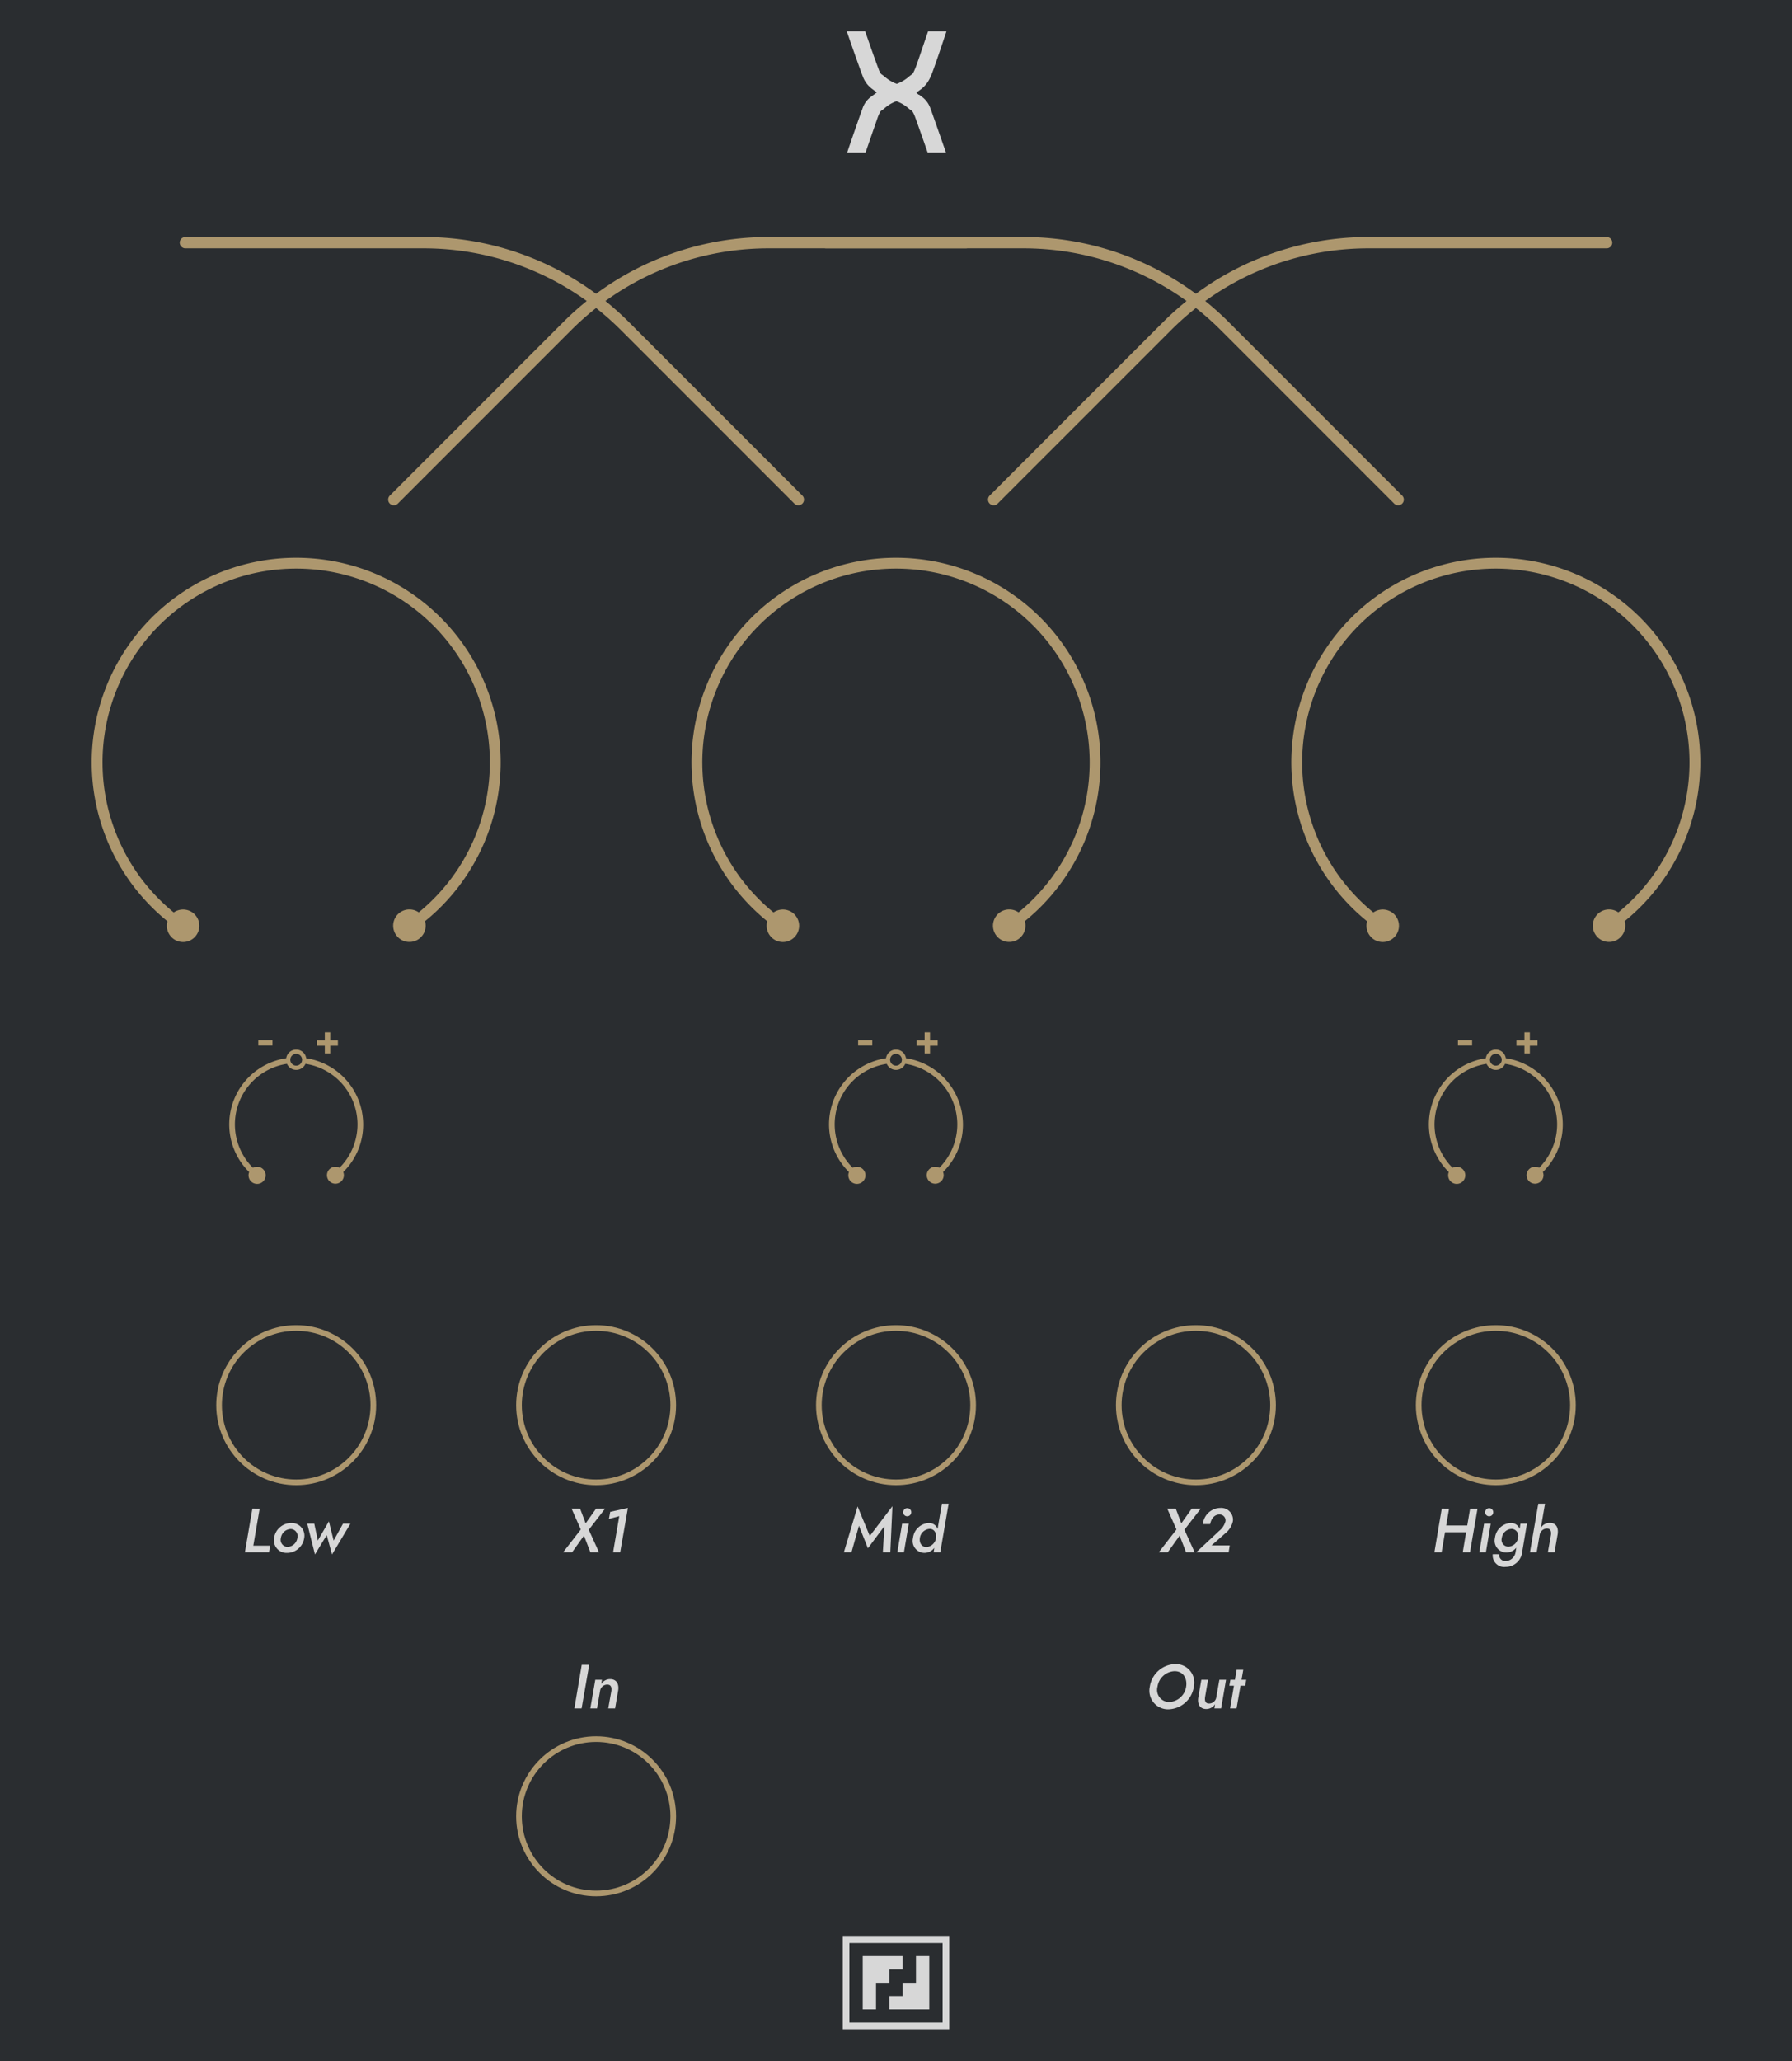 <svg xmlns="http://www.w3.org/2000/svg" width="111.76mm" height="128.5mm" viewBox="0 0 316.8 364.252">
  <title>master9</title>
  <g id="e7a59bb2-c51c-4407-83c7-f621c477c166" data-name="Chi">
    <rect id="56646005-6e32-4ff7-b606-58dd798c3dc5" data-name="BG" width="316.8" height="364.252" style="fill: #2a2d30"/>
    <g id="a49697c3-52b4-4480-901c-d43ba5c9d5e5" data-name="Logo">
      <g>
        <polygon points="154.869 345.662 152.515 345.662 152.515 348.016 152.515 350.37 152.515 352.724 152.515 355.078 154.869 355.078 154.869 352.724 154.869 350.37 157.223 350.37 157.223 348.016 159.577 348.016 159.577 345.662 157.223 345.662 154.869 345.662" style="fill: #d7d7d7"/>
        <polygon points="157.223 355.078 159.577 355.078 161.931 355.078 164.285 355.078 164.285 352.724 164.285 350.37 164.285 348.016 164.285 345.662 161.931 345.662 161.931 348.016 161.931 350.37 159.577 350.37 159.577 352.724 157.223 352.724 157.223 355.078" style="fill: #d7d7d7"/>
        <polygon points="166.639 342.085 150.161 342.085 150.161 343.353 166.639 343.353 166.639 357.406 150.161 357.406 150.161 342.085 148.983 342.085 148.983 358.583 150.161 358.583 167.817 358.583 167.817 357.406 167.817 342.085 166.639 342.085" style="fill: #d7d7d7"/>
      </g>
    </g>
    <path d="M152.949,5.528c.947,2.786,2.188,6.213,2.354,6.631l.027.07a2.832,2.832,0,0,0,.433.85c.153.098.334.236.571.418A6.751,6.751,0,0,0,158.534,14.82a6.741,6.741,0,0,0,2.201-1.323c.237-.182.418-.32.571-.418a4.151,4.151,0,0,0,.433-.85l.027-.056c.209-.418,1.352-3.873,2.312-6.646h3.246c-.613,1.839-2.396,7.188-2.73,7.843l-.028.056a5.504,5.504,0,0,1-1.602,2.229l-.376.278-.585.432c.557.558.362.266.543.404l.362.278a4.258,4.258,0,0,1,1.616,2.229l.027.069c.265.655,2.021,5.754,2.689,7.606h-3.246c-.947-2.73-2.118-6.004-2.271-6.422l-.027-.056a5.032,5.032,0,0,0-.432-.85,6.249,6.249,0,0,1-.586-.418,6.733,6.733,0,0,0-2.201-1.324,6.467,6.467,0,0,0-2.187,1.324,6.385,6.385,0,0,1-.585.418,4.94,4.94,0,0,0-.433.85l-.027.056c-.153.418-1.282,3.691-2.229,6.422h-3.246c.669-1.992,2.396-6.965,2.647-7.606l.027-.069a4.236,4.236,0,0,1,1.603-2.229c.069-.041.223-.167.376-.278l.585-.432c-.181-.153-.362-.251-.529-.404l-.376-.278a4.789,4.789,0,0,1-1.603-2.229l-.027-.069c-.278-.683-2.159-6.004-2.772-7.829Z" style="fill: #d7d7d7"/>
    <g id="8ff97aab-db98-45d5-aee9-510eed37535c" data-name="Text">
      <g>
        <path d="M104.163,294.187l-1.342,7.701H101.545l1.298-7.701Z" style="fill: #d7d7d7"/>
        <path d="M107.375,297.685a1.284,1.284,0,0,0-1.287,1.09l-.539,3.113h-1.188l.88-5.061h1.178l-.121.748a1.833,1.833,0,0,1,1.562-.858c1.154,0,1.584.88,1.43,1.958l-.55,3.213h-1.21l.55-3.081C108.157,298.214,108.035,297.685,107.375,297.685Z" style="fill: #d7d7d7"/>
      </g>
      <g>
        <path d="M207.803,294.055a3.269,3.269,0,0,1,3.256,3.982,4.684,4.684,0,0,1-4.532,4.016,3.296,3.296,0,0,1-3.257-4.016A4.681,4.681,0,0,1,207.803,294.055Zm-1.145,6.711a3.176,3.176,0,0,0,3.036-2.729c.22-1.408-.483-2.718-2.024-2.729a3.176,3.176,0,0,0-3.036,2.729A2.139,2.139,0,0,0,206.658,300.766Z" style="fill: #d7d7d7"/>
        <path d="M213.72,301.03a1.285,1.285,0,0,0,1.298-1.078l.55-3.124h1.178l-.869,5.061h-1.188l.121-.748a1.848,1.848,0,0,1-1.562.857c-1.144,0-1.573-.891-1.419-1.958l.55-3.212h1.188l-.528,3.08C212.96,300.502,213.081,301.03,213.72,301.03Z" style="fill: #d7d7d7"/>
        <path d="M218.319,296.828l.297-1.761h1.177l-.308,1.761h.836l-.188,1.045h-.825l-.704,4.016h-1.144l.682-4.016h-.813l.187-1.045Z" style="fill: #d7d7d7"/>
      </g>
      <g>
        <path d="M106.969,266.597l-2.883,3.719,1.805,3.982h-1.519l-1.133-2.938-2.102,2.938H99.554l3.124-4.025-1.628-3.676h1.507l.98,2.586,1.837-2.586Z" style="fill: #d7d7d7"/>
        <path d="M107.88,267.159l3.125-.692-1.364,7.832H108.387l1.089-6.381-1.826.484Z" style="fill: #d7d7d7"/>
      </g>
      <g>
        <path d="M150.53,274.299h-1.343l2.421-8.097,2.156,5.215,4.004-5.259-.374,8.141h-1.32l.286-4.632-2.926,3.928-1.585-3.982Z" style="fill: #d7d7d7"/>
        <path d="M160.66,269.238l-.858,5.061h-1.166l.848-5.061Zm-.242-2.729a.716.716,0,1,1-.748.715A.722.722,0,0,1,160.418,266.509Z" style="fill: #d7d7d7"/>
        <path d="M164.225,269.128a1.584,1.584,0,0,1,1.529,1.046l.759-4.456h1.188l-1.475,8.581h-1.177l.132-.781a2.229,2.229,0,0,1-1.771.892,2.112,2.112,0,0,1-2.002-2.641A2.955,2.955,0,0,1,164.225,269.128Zm-.44,4.247a1.863,1.863,0,0,0,1.694-1.606c.11-.847-.308-1.584-1.078-1.606a1.864,1.864,0,0,0-1.782,1.606C162.487,272.627,162.926,273.375,163.784,273.375Z" style="fill: #d7d7d7"/>
      </g>
      <g>
        <path d="M212.274,266.597l-2.883,3.719,1.805,3.982H209.677l-1.133-2.938-2.102,2.938h-1.584l3.124-4.025-1.628-3.676h1.507l.979,2.586,1.837-2.586Z" style="fill: #d7d7d7"/>
        <path d="M215.495,270.548a3.234,3.234,0,0,0,1.145-1.706,1.027,1.027,0,0,0-1.057-1.209c-.924-.022-1.474.791-1.65,1.693h-1.275a3.131,3.131,0,0,1,3.059-2.859,2.083,2.083,0,0,1,2.244,2.31,3.706,3.706,0,0,1-1.343,2.167l-2.442,2.146h3.224l-.187,1.209h-5.732Z" style="fill: #d7d7d7"/>
      </g>
      <g>
        <path d="M256.173,266.598l-.506,2.971H259.386l.506-2.971h1.31l-1.331,7.701H258.594l.594-3.542h-3.729l-.604,3.542h-1.276l1.298-7.701Z" style="fill: #d7d7d7"/>
        <path d="M263.543,269.239l-.858,5.061h-1.166l.848-5.061Zm-.242-2.729a.716.716,0,1,1-.748.715A.722.722,0,0,1,263.301,266.51Z" style="fill: #d7d7d7"/>
        <path d="M265.039,274.652a1.065,1.065,0,0,0,1.166,1.188,1.814,1.814,0,0,0,1.738-1.649l.121-.704a2.284,2.284,0,0,1-1.771.857,2.081,2.081,0,0,1-2.002-2.596,2.942,2.942,0,0,1,2.816-2.619,1.588,1.588,0,0,1,1.54,1.034l.154-.924h1.144l-.836,4.951a2.933,2.933,0,0,1-2.927,2.684,2.034,2.034,0,0,1-2.288-2.233Zm1.628-1.343a1.82,1.82,0,0,0,1.661-1.375l.056-.275a1.242,1.242,0,0,0-1.101-1.496,1.827,1.827,0,0,0-1.782,1.585A1.213,1.213,0,0,0,266.667,273.309Z" style="fill: #d7d7d7"/>
        <path d="M273.498,270.097a1.344,1.344,0,0,0-1.298,1.078l-.539,3.124h-1.188l1.475-8.581h1.188l-.726,4.225a1.88,1.88,0,0,1,1.562-.836c1.144,0,1.551.847,1.408,1.947l-.562,3.245h-1.177l.55-3.08C274.257,270.626,274.137,270.119,273.498,270.097Z" style="fill: #d7d7d7"/>
      </g>
      <g>
        <path d="M45.902,266.598l-1.122,6.535h2.971l-.198,1.166H43.294l1.32-7.701Z" style="fill: #d7d7d7"/>
        <path d="M51.491,269.129a2.232,2.232,0,0,1,2.288,2.641,3.071,3.071,0,0,1-3.036,2.641,2.238,2.238,0,0,1-2.289-2.641A3.072,3.072,0,0,1,51.491,269.129Zm-.66,4.225a1.833,1.833,0,0,0,1.738-1.584,1.255,1.255,0,0,0-1.178-1.584,1.832,1.832,0,0,0-1.738,1.584A1.255,1.255,0,0,0,50.83,273.353Z" style="fill: #d7d7d7"/>
        <path d="M55.56,269.239l.627,2.971,1.958-3.378.836,3.399,1.662-2.992h1.309l-3.256,5.446-.936-3.422-2.079,3.422L54.317,269.239Z" style="fill: #d7d7d7"/>
      </g>
    </g>
    <g id="0aba137f-6df5-49bd-a0ed-870cbb734db8" data-name="Legend">
      <circle cx="52.364" cy="248.302" r="13.636" style="fill: none;stroke: #ad976e;stroke-miterlimit: 10"/>
      <circle cx="105.385" cy="248.302" r="13.636" style="fill: none;stroke: #ad976e;stroke-miterlimit: 10"/>
      <circle cx="158.4" cy="248.302" r="13.636" style="fill: none;stroke: #ad976e;stroke-miterlimit: 10"/>
      <circle cx="211.42" cy="248.302" r="13.636" style="fill: none;stroke: #ad976e;stroke-miterlimit: 10"/>
      <circle cx="264.44" cy="248.302" r="13.636" style="fill: none;stroke: #ad976e;stroke-miterlimit: 10"/>
      <path d="M32.774,42.881H74.911a50.277,50.277,0,0,1,35.551,14.726L141.138,88.282" style="fill: none;stroke: #ad976e;stroke-linecap: round;stroke-miterlimit: 10;stroke-width: 2px"/>
      <path d="M284.028,42.881H241.891a50.277,50.277,0,0,0-35.551,14.726L175.664,88.282" style="fill: none;stroke: #ad976e;stroke-linecap: round;stroke-miterlimit: 10;stroke-width: 2px"/>
      <path d="M170.746,42.881H135.85a50.277,50.277,0,0,0-35.551,14.726L69.624,88.282" style="fill: none;stroke: #ad976e;stroke-linecap: round;stroke-miterlimit: 10;stroke-width: 2px"/>
      <g>
        <path d="M244.524,164.683a.953.953,0,0,1-.541-.168,36.148,36.148,0,1,1,40.936-.017.954.954,0,1,1-1.082-1.572,34.238,34.238,0,1,0-38.773.015.955.955,0,0,1-.541,1.742Z" style="fill: #ad976e"/>
        <path d="M246.04,161.201a2.872,2.872,0,1,1-3.984.791A2.873,2.873,0,0,1,246.04,161.201Z" style="fill: #ad976e"/>
        <path d="M282.859,161.189a2.872,2.872,0,1,0,3.985.789A2.873,2.873,0,0,0,282.859,161.189Z" style="fill: #ad976e"/>
      </g>
      <g>
        <path d="M257.742,183.803h2.504v.959h-2.504Z" style="fill: #ad976e"/>
        <path d="M271.813,184.792h-1.356v1.35H269.498V184.792H268.087v-.959H269.498v-1.411h.959v1.411h1.356Z" style="fill: #ad976e"/>
        <path d="M276.279,198.693a11.846,11.846,0,0,0-10.073-11.693,1.784,1.784,0,0,0-3.531 0,11.821,11.821,0,0,0-6.55,20.11,1.514,1.514,0,1,0,.667-.749,10.821,10.821,0,0,1,6.011-18.371,1.788,1.788,0,0,0,3.274-0,10.821,10.821,0,0,1,6.016,18.366,1.496,1.496,0,1,0,.667.748A11.734,11.734,0,0,0,276.279,198.693Zm-11.838-10.382a1.042,1.042,0,1,1,1.042-1.042A1.042,1.042,0,0,1,264.44,188.311Z" style="fill: #ad976e"/>
      </g>
      <g>
        <path d="M138.484,164.683a.953.953,0,0,1-.541-.168,36.148,36.148,0,1,1,40.936-.017.954.954,0,1,1-1.082-1.572,34.238,34.238,0,1,0-38.773.015.955.955,0,0,1-.541,1.742Z" style="fill: #ad976e"/>
        <path d="M140,161.201a2.872,2.872,0,1,1-3.984.791A2.873,2.873,0,0,1,140,161.201Z" style="fill: #ad976e"/>
        <path d="M176.818,161.189a2.872,2.872,0,1,0,3.985.789A2.873,2.873,0,0,0,176.818,161.189Z" style="fill: #ad976e"/>
      </g>
      <g>
        <path d="M32.448,164.683a.953.953,0,0,1-.541-.168,36.148,36.148,0,1,1,40.936-.017.954.954,0,1,1-1.082-1.572,34.238,34.238,0,1,0-38.773.015.955.955,0,0,1-.541,1.742Z" style="fill: #ad976e"/>
        <path d="M33.964,161.201a2.872,2.872,0,1,1-3.984.791A2.873,2.873,0,0,1,33.964,161.201Z" style="fill: #ad976e"/>
        <path d="M70.783,161.189a2.872,2.872,0,1,0,3.985.789A2.873,2.873,0,0,0,70.783,161.189Z" style="fill: #ad976e"/>
      </g>
      <g>
        <path d="M151.702,183.803h2.504v.959h-2.504Z" style="fill: #ad976e"/>
        <path d="M165.773,184.792h-1.356v1.35h-.959V184.792H162.047v-.959h1.411v-1.411h.959v1.411h1.356Z" style="fill: #ad976e"/>
        <path d="M170.238,198.693a11.846,11.846,0,0,0-10.073-11.693,1.784,1.784,0,0,0-3.531 0,11.821,11.821,0,0,0-6.55,20.11,1.514,1.514,0,1,0,.667-.749,10.821,10.821,0,0,1,6.011-18.371,1.788,1.788,0,0,0,3.274-0,10.821,10.821,0,0,1,6.016,18.366,1.496,1.496,0,1,0,.667.748A11.734,11.734,0,0,0,170.238,198.693ZM158.4,188.311a1.042,1.042,0,1,1,1.042-1.042A1.042,1.042,0,0,1,158.4,188.311Z" style="fill: #ad976e"/>
      </g>
      <g>
        <path d="M45.666,183.803h2.504v.959h-2.504Z" style="fill: #ad976e"/>
        <path d="M59.737,184.792H58.381v1.35H57.422V184.792H56.011v-.959H57.422v-1.411h.959v1.411h1.356Z" style="fill: #ad976e"/>
        <path d="M64.203,198.693a11.846,11.846,0,0,0-10.073-11.693,1.784,1.784,0,0,0-3.531 0,11.821,11.821,0,0,0-6.55,20.11,1.514,1.514,0,1,0,.667-.749,10.821,10.821,0,0,1,6.011-18.371,1.788,1.788,0,0,0,3.274-0,10.821,10.821,0,0,1,6.016,18.366,1.496,1.496,0,1,0,.667.748A11.734,11.734,0,0,0,64.203,198.693ZM52.364,188.311a1.042,1.042,0,1,1,1.042-1.042A1.042,1.042,0,0,1,52.364,188.311Z" style="fill: #ad976e"/>
      </g>
      <circle cx="105.385" cy="320.953" r="13.636" style="fill: none;stroke: #ad976e;stroke-miterlimit: 10"/>
      <path d="M146.053,42.881h34.896a50.277,50.277,0,0,1,35.551,14.726L247.175,88.282" style="fill: none;stroke: #ad976e;stroke-linecap: round;stroke-miterlimit: 10;stroke-width: 2px"/>
    </g>
  </g>
</svg>

